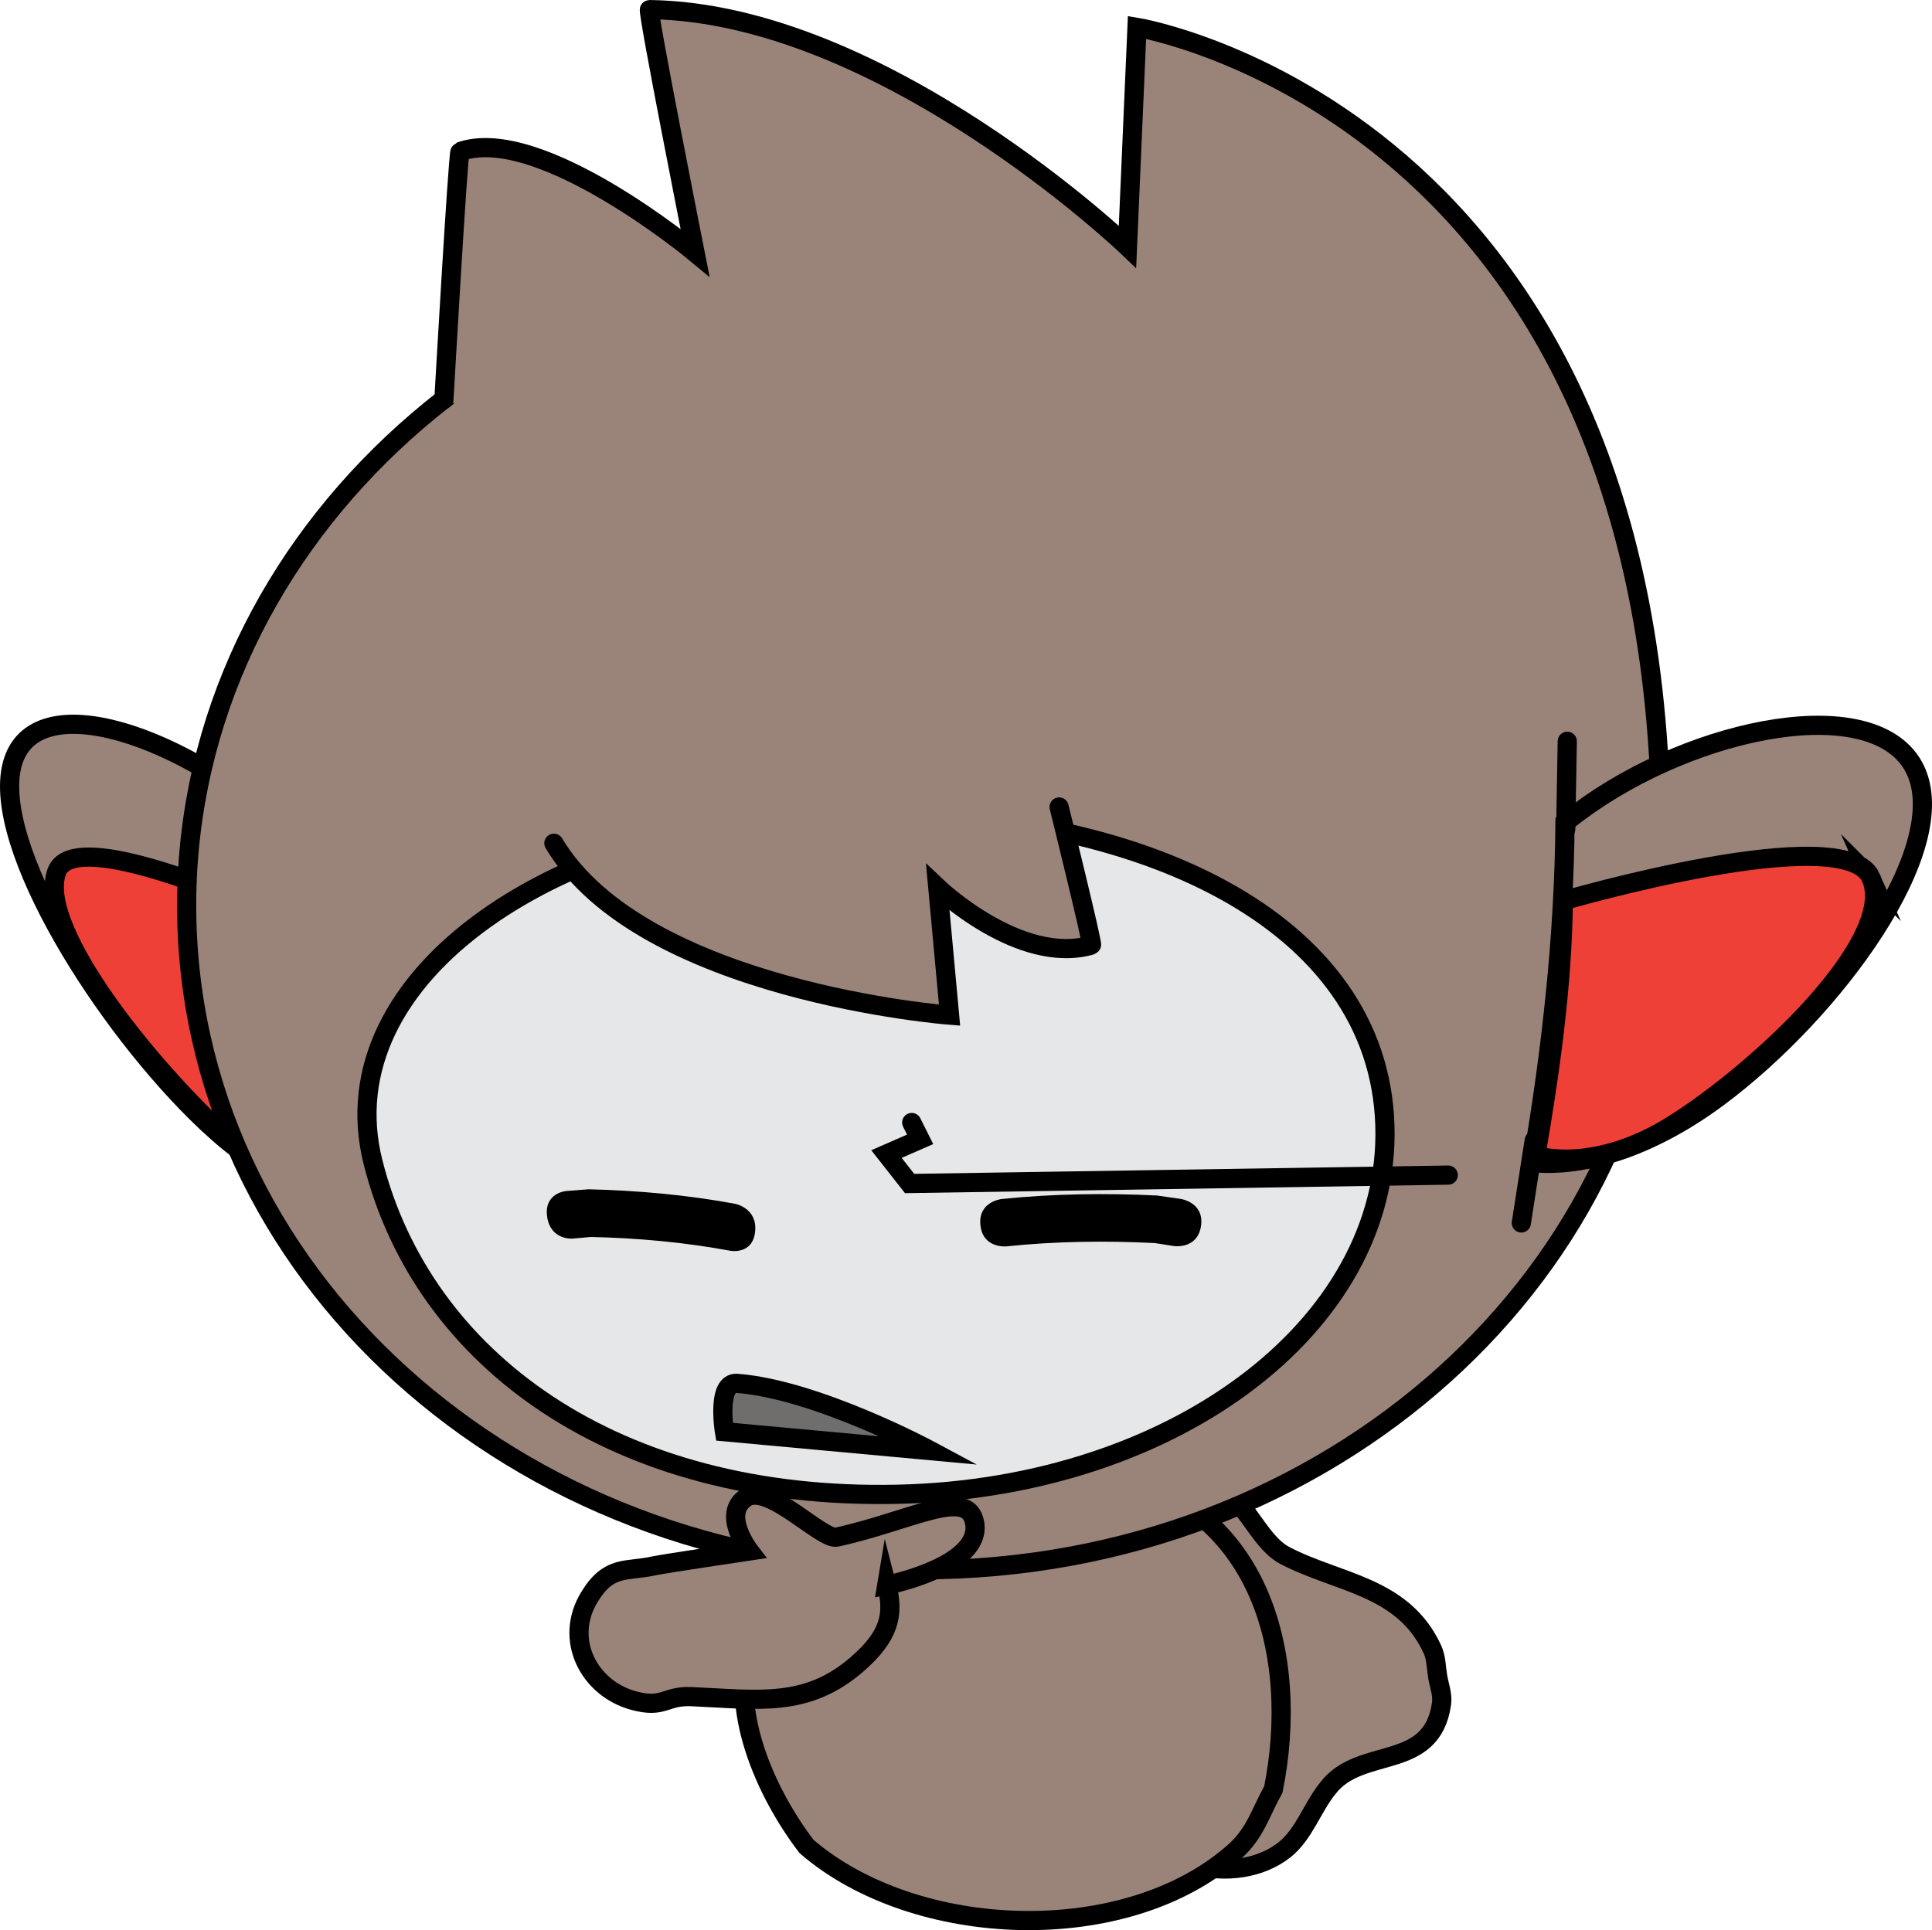 <svg version="1.1" xmlns="http://www.w3.org/2000/svg" xmlns:xlink="http://www.w3.org/1999/xlink" width="120.819" height="120.731" viewBox="0,0,120.819,120.731"><g transform="translate(-187.478,-120.438)"><g stroke-miterlimit="10"><path d="M263.35,214.684c1.074,-0.859 1.933,0.215 1.933,0.215c0.718,0.897 1.479,2.276 2.538,2.833c3.314,1.742 7.402,1.89 9.235,5.875c0.241,0.524 0.233,1.13 0.328,1.698c0.095,0.564 0.322,1.131 0.242,1.697c-0.607,4.297 -5.088,2.615 -7.115,5.297c-0.973,1.201 -1.475,2.868 -2.709,3.847c-2.986,2.369 -8.888,1.182 -9.058,-3.115c-0.031,-0.789 0.523,-2.898 0.929,-3.514c0.535,-0.813 1.866,-1.308 1.586,-2.645c-0.865,-4.144 -3.368,-6.793 -0.187,-10.819c0.538,-0.281 1.075,-0.562 1.613,-0.842l0.226,0.015c0.082,-0.182 0.22,-0.366 0.439,-0.541z" fill="#9a8479" stroke="#000000" stroke-width="1.2" stroke-linecap="butt"/><path d="M255.571,212.354c11.05,1.637 13.171,11.932 11.536,20.017c-0.776,1.38 -1.119,2.719 -2.381,3.852c-6.775,6.085 -20.008,5.587 -26.808,-0.286c-2.595,-3.396 -4.954,-8.716 -3.426,-12.845c2.076,-5.61 7.808,-9.598 14.376,-10.552c2.027,0 3.731,-0.039 5.477,0.134c0.478,-0.429 1.226,-0.32 1.226,-0.32z" fill="#9a8479" stroke="#000000" stroke-width="1.2" stroke-linecap="butt"/><path d="M206.418,173.26c0.255,0.254 0.506,0.51 0.752,0.77c0.352,7.145 1.331,14.416 2.649,21.599c-2.789,-0.1 -6.417,-1.981 -10.072,-5.61c-6.435,-6.389 -13.203,-17.575 -11.361,-22.203c1.842,-4.628 11.597,-0.945 18.032,5.444z" fill="#9a8479" stroke="#000000" stroke-width="1.2" stroke-linecap="butt"/><path d="M208.992,171.935l-0.314,-5.524" fill="none" stroke="#000000" stroke-width="1.2" stroke-linecap="round"/><path d="M211.382,191.708l0.907,5.284" fill="none" stroke="#000000" stroke-width="1.2" stroke-linecap="round"/><path d="M207.469,178.951c0.267,5.354 1.172,10.956 2.143,16.222c-2.031,0.261 -4.675,-0.722 -7.342,-3.022c-4.695,-4.049 -12.581,-13.46 -11.247,-17.178c1.247,-3.475 16.446,3.978 16.446,3.978z" fill="#ee4036" stroke="#000000" stroke-width="1.2" stroke-linecap="butt"/><path d="M199.16,177.947c-0.526,-23.011 19.698,-42.113 45.172,-42.664c25.474,-0.551 46.552,17.656 47.078,40.668c0.526,23.011 -19.698,42.113 -45.172,42.664c-25.474,0.551 -46.552,-17.656 -47.078,-40.668z" fill="#9a8479" stroke="#000000" stroke-width="1.2" stroke-linecap="butt"/><path d="M215.239,145.422c0,0 0.882,-15.458 1.009,-15.502c4.98,-1.748 14.694,6.316 14.694,6.316c0,0 -3.016,-15.2 -2.848,-15.198c14.592,0.191 29.892,14.834 29.892,14.834l0.595,-13.724c0,0 33.024,5.43 32.776,51.482" fill="#9a8479" stroke="#000000" stroke-width="1.2" stroke-linecap="round"/><path d="M240.271,171.255c17.677,-0.383 32.929,6.273 33.782,18.969c0.853,12.696 -12.786,23.298 -30.463,23.681c-17.677,0.383 -29.661,-8.42 -32.781,-20.756c-2.968,-11.734 11.786,-21.512 29.463,-21.894z" fill="#e6e7e8" stroke="#000000" stroke-width="1.2" stroke-linecap="butt"/><path d="M222.114,173.183c0,0 10.315,-3.883 15.65,-4.266c5.193,-0.373 15.946,1.998 15.946,1.998c0,0 2.131,8.611 2.025,8.641c-4.485,1.29 -9.61,-3.591 -9.61,-3.591l0.734,7.971c0,0 -19.219,-1.476 -24.744,-10.752z" fill="#9a8479" stroke="#000000" stroke-width="0" stroke-linecap="round"/><path d="M253.71,170.915c0,0 2.131,8.611 2.025,8.641c-4.485,1.29 -9.61,-3.591 -9.61,-3.591l0.734,7.971c0,0 -19.219,-1.476 -24.744,-10.752" fill="none" stroke="#000000" stroke-width="1.2" stroke-linecap="round"/><path d="M286.198,171.233c7.286,-5.417 18.629,-7.605 21.037,-2.676c2.408,4.929 -5.032,15.109 -12.317,20.526c-4.139,3.077 -8.331,4.404 -11.623,4.074c1.199,-7.005 1.993,-14.15 2.053,-21.266c0.277,-0.223 0.561,-0.442 0.85,-0.657z" fill="#9a8479" stroke="#000000" stroke-width="1.2" stroke-linecap="butt"/><path d="M285.392,172.299l0.096,-5.495" fill="none" stroke="#000000" stroke-width="1.2" stroke-linecap="round"/><path d="M282.614,196.935l0.808,-5.162" fill="none" stroke="#000000" stroke-width="1.2" stroke-linecap="round"/><path d="M304.476,175.33c1.762,3.937 -7.088,12.163 -12.434,15.501c-3.037,1.896 -6.112,2.474 -8.525,1.898c0.884,-5.135 1.674,-10.616 1.723,-15.948c0,0 17.589,-5.131 19.236,-1.451z" fill="#ee4036" stroke="#000000" stroke-width="1.2" stroke-linecap="butt"/><path d="M260.891,198.379l-1.198,-0.187c-3.082,-0.153 -6.198,-0.115 -9.269,0.207c0,0 -1.481,0.154 -1.635,-1.327c-0.154,-1.481 1.327,-1.635 1.327,-1.635c3.224,-0.334 6.487,-0.375 9.722,-0.219l1.493,0.216c0,0 1.472,0.22 1.252,1.693c-0.22,1.472 -1.693,1.252 -1.693,1.252z" fill="#000000" stroke="none" stroke-width="0.5" stroke-linecap="butt"/><path d="M223.29,197.914c0,0 -1.388,0.116 -1.596,-1.372c-0.208,-1.488 1.181,-1.604 1.181,-1.604l1.408,-0.11c3.051,0.074 6.127,0.346 9.167,0.909c0,0 1.396,0.259 1.251,1.729c-0.145,1.47 -1.542,1.21 -1.542,1.21c-2.896,-0.539 -5.834,-0.8 -8.739,-0.865l-1.129,0.102z" fill="#000000" stroke="none" stroke-width="0.5" stroke-linecap="butt"/><path d="M278.045,193.941l-33.684,0.526l-1.447,-1.842l2.105,-0.921l-0.526,-1.053" fill="none" stroke="#000000" stroke-width="1.2" stroke-linecap="round"/><path d="M242.932,219.594c0.469,1.816 0.196,3.161 -1.849,4.94c-3.16,2.748 -6.178,2.214 -10.362,2.03c-1.676,-0.074 -1.699,0.761 -3.61,0.249c-2.778,-0.744 -4.423,-3.812 -2.755,-6.512c1.236,-2.002 2.281,-1.527 4.072,-1.928c0.509,-0.114 5.913,-0.921 5.913,-0.921c0,0 -1.779,-2.315 -0.214,-3.338c1.42,-0.929 4.75,2.675 5.677,2.472c4.698,-1.029 8.233,-3.183 8.626,-0.873c0.458,2.695 -5.498,3.882 -5.498,3.882z" fill="#9a8479" stroke="#000000" stroke-width="1.2" stroke-linecap="butt"/><path d="M232.782,209.993c0,0 -0.516,-3.127 0.789,-3.026c4.988,0.383 12.105,4.211 12.105,4.211z" fill="#706d6d" stroke="#000000" stroke-width="1.2" stroke-linecap="round"/></g></g></svg>